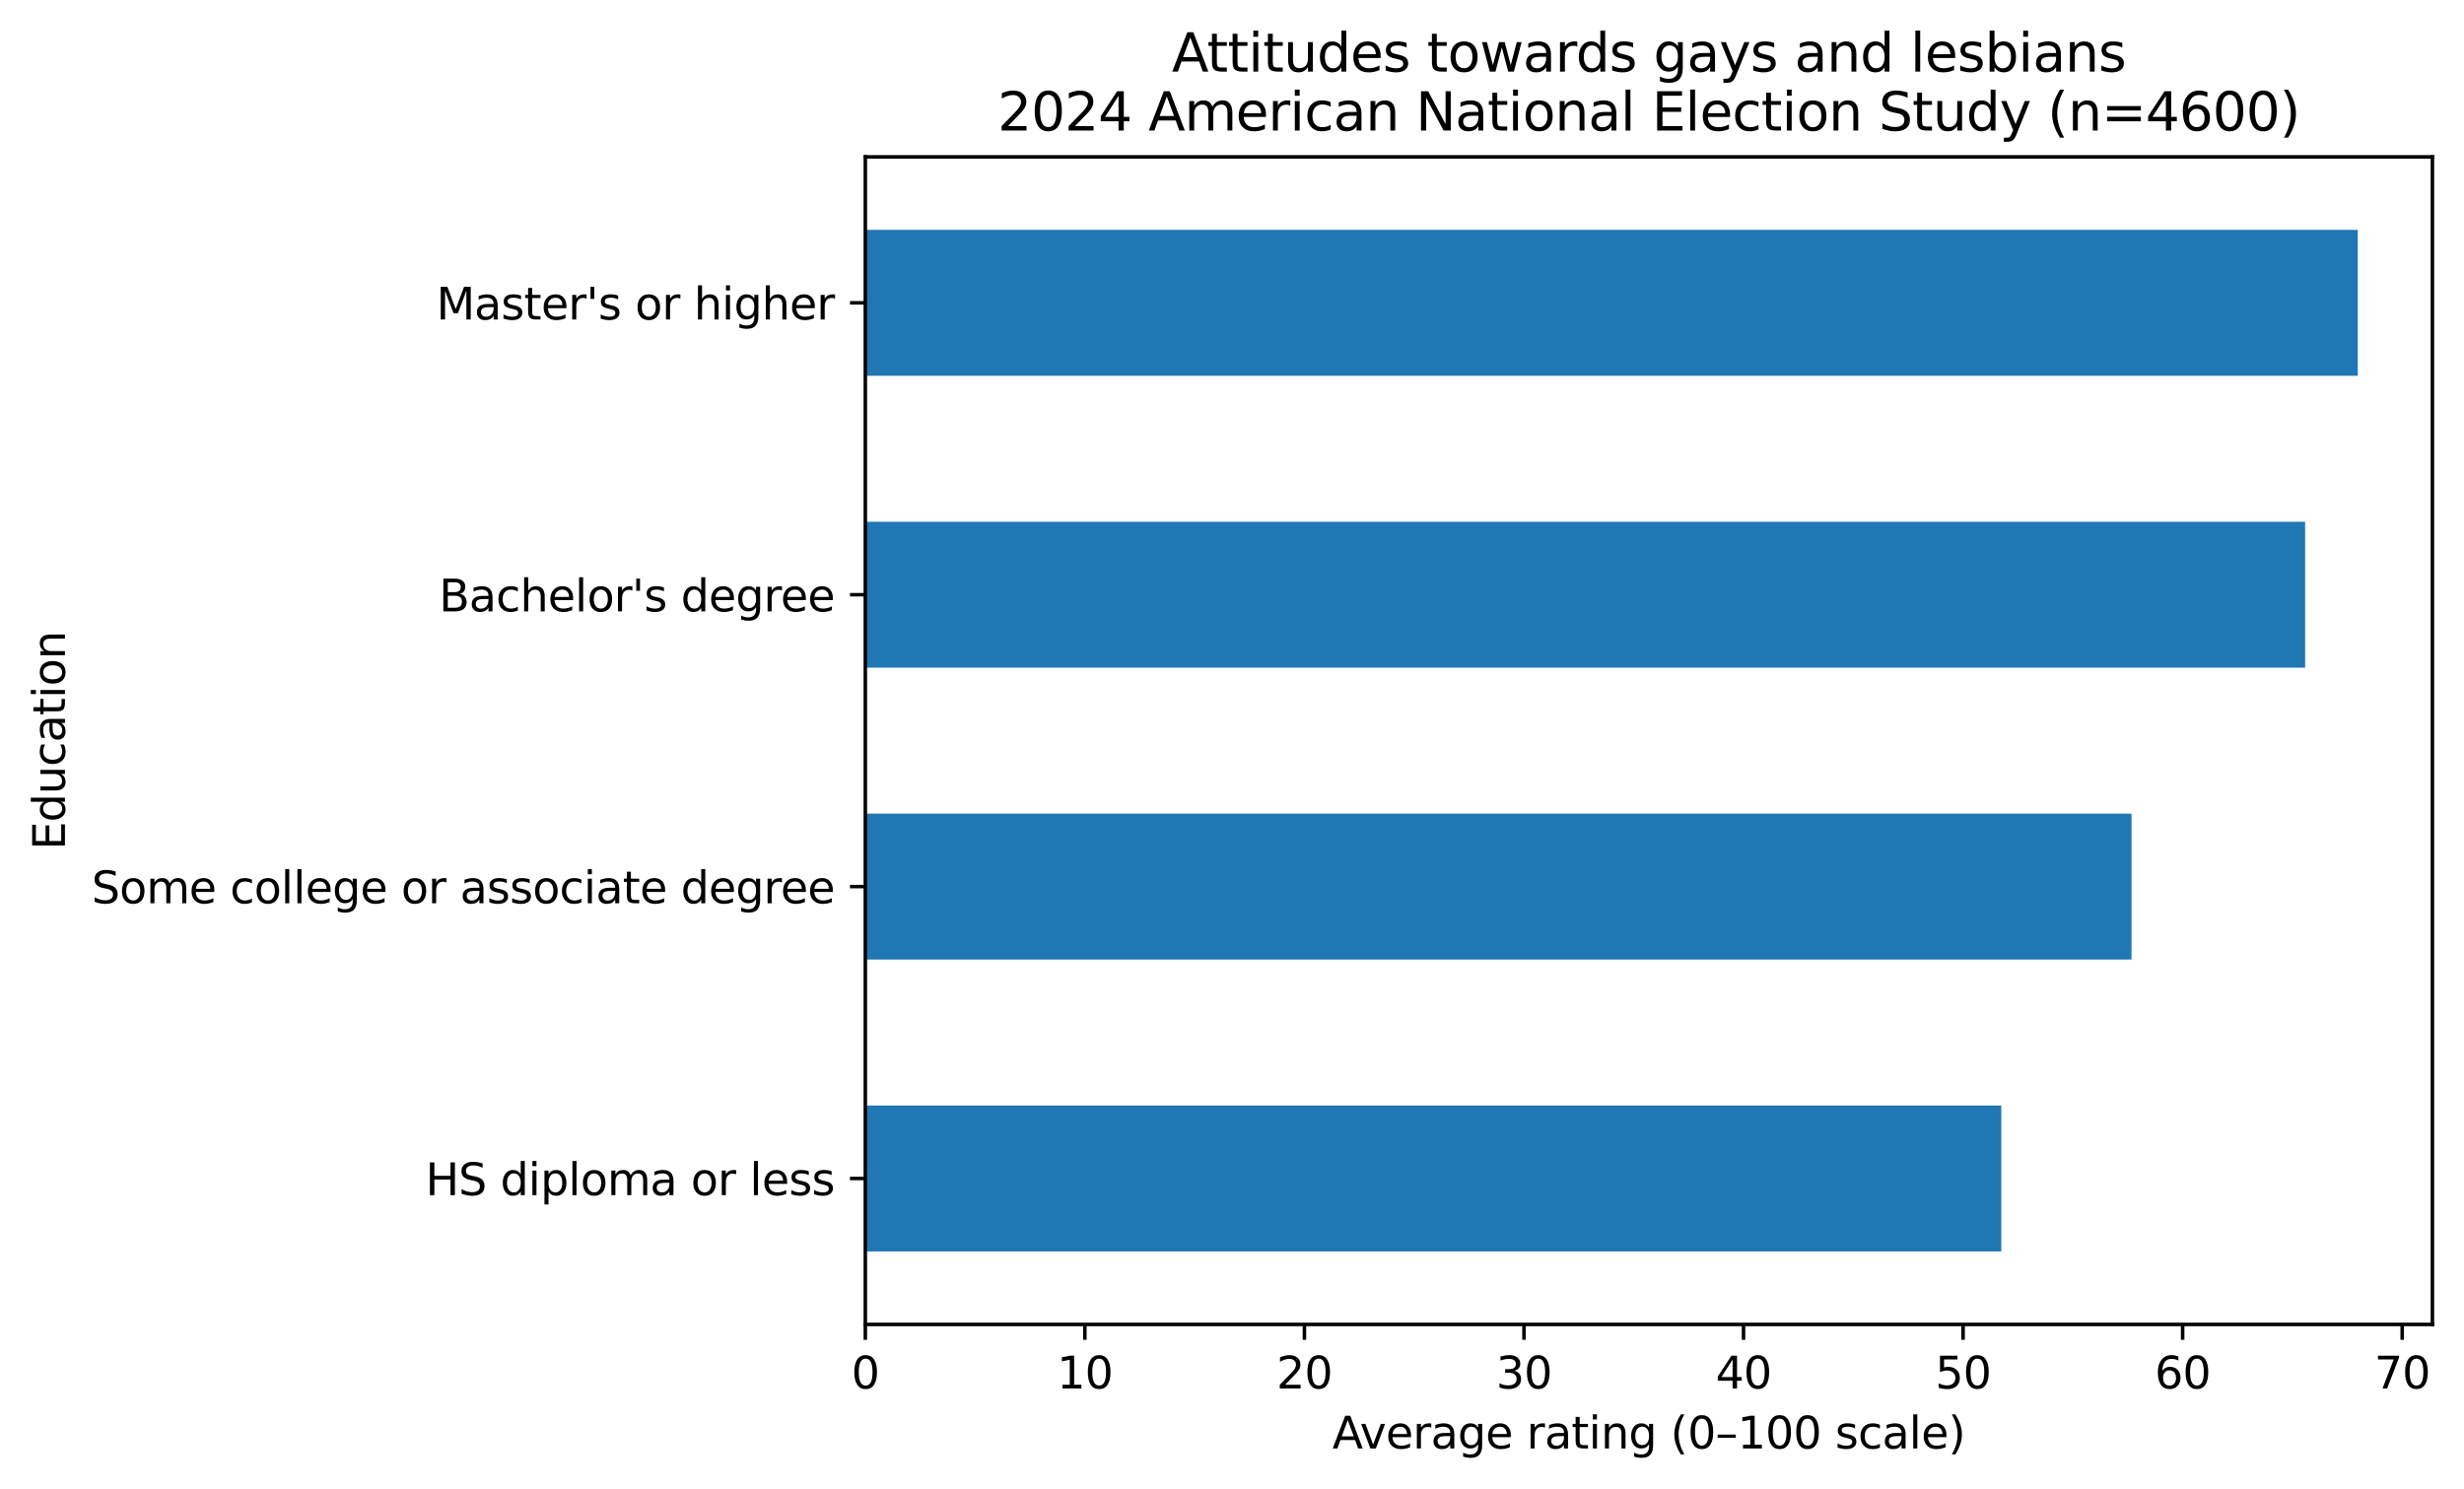 <?xml version="1.0" encoding="utf-8" standalone="no"?>
<!DOCTYPE svg PUBLIC "-//W3C//DTD SVG 1.1//EN"
  "http://www.w3.org/Graphics/SVG/1.1/DTD/svg11.dtd">
<svg xmlns:xlink="http://www.w3.org/1999/xlink" width="561.515pt" height="339.424pt" viewBox="0 0 561.515 339.424" xmlns="http://www.w3.org/2000/svg" version="1.1">
 <defs>
  <style type="text/css">*{stroke-linejoin: round; stroke-linecap: butt}</style>
 </defs>
 <g id="figure_1">
  <g id="patch_1">
   <path d="M 0 339.424 
L 561.515 339.424 
L 561.515 0 
L 0 0 
z
" style="fill: #ffffff"/>
  </g>
  <g id="axes_1">
   <g id="patch_2">
    <path d="M 197.195 301.868 
L 554.315 301.868 
L 554.315 35.755 
L 197.195 35.755 
z
" style="fill: #ffffff"/>
   </g>
   <g id="patch_3">
    <path d="M 197.195 285.236 
L 456.07 285.236 
L 456.07 251.971 
L 197.195 251.971 
z
" clip-path="url(#p3af9ae7db8)" style="fill: #1f77b4"/>
   </g>
   <g id="patch_4">
    <path d="M 197.195 218.708 
L 485.744 218.708 
L 485.744 185.444 
L 197.195 185.444 
z
" clip-path="url(#p3af9ae7db8)" style="fill: #1f77b4"/>
   </g>
   <g id="patch_5">
    <path d="M 197.195 152.179 
L 525.312 152.179 
L 525.312 118.915 
L 197.195 118.915 
z
" clip-path="url(#p3af9ae7db8)" style="fill: #1f77b4"/>
   </g>
   <g id="patch_6">
    <path d="M 197.195 85.651 
L 537.31 85.651 
L 537.31 52.388 
L 197.195 52.388 
z
" clip-path="url(#p3af9ae7db8)" style="fill: #1f77b4"/>
   </g>
   <g id="matplotlib.axis_1">
    <g id="xtick_1">
     <g id="line2d_1">
      <defs>
       <path id="m142212fe82" d="M 0 0 
L 0 3.5 
" style="stroke: #000000; stroke-width: 0.8"/>
      </defs>
      <g>
       <use xlink:href="#m142212fe82" x="197.195" y="301.868" style="stroke: #000000; stroke-width: 0.8"/>
      </g>
     </g>
     <g id="text_1">
      <!-- 0 -->
      <g transform="translate(194.014 316.466) scale(0.1 -0.1)">
       <defs>
        <path id="DejaVuSans-30" d="M 2034 4250 
Q 1547 4250 1301 3770 
Q 1056 3291 1056 2328 
Q 1056 1369 1301 889 
Q 1547 409 2034 409 
Q 2525 409 2770 889 
Q 3016 1369 3016 2328 
Q 3016 3291 2770 3770 
Q 2525 4250 2034 4250 
z
M 2034 4750 
Q 2819 4750 3233 4129 
Q 3647 3509 3647 2328 
Q 3647 1150 3233 529 
Q 2819 -91 2034 -91 
Q 1250 -91 836 529 
Q 422 1150 422 2328 
Q 422 3509 836 4129 
Q 1250 4750 2034 4750 
z
" transform="scale(0.016)"/>
       </defs>
       <use xlink:href="#DejaVuSans-30"/>
      </g>
     </g>
    </g>
    <g id="xtick_2">
     <g id="line2d_2">
      <g>
       <use xlink:href="#m142212fe82" x="247.229" y="301.868" style="stroke: #000000; stroke-width: 0.8"/>
      </g>
     </g>
     <g id="text_2">
      <!-- 10 -->
      <g transform="translate(240.866 316.466) scale(0.1 -0.1)">
       <defs>
        <path id="DejaVuSans-31" d="M 794 531 
L 1825 531 
L 1825 4091 
L 703 3866 
L 703 4441 
L 1819 4666 
L 2450 4666 
L 2450 531 
L 3481 531 
L 3481 0 
L 794 0 
L 794 531 
z
" transform="scale(0.016)"/>
       </defs>
       <use xlink:href="#DejaVuSans-31"/>
       <use xlink:href="#DejaVuSans-30" transform="translate(63.623 0)"/>
      </g>
     </g>
    </g>
    <g id="xtick_3">
     <g id="line2d_3">
      <g>
       <use xlink:href="#m142212fe82" x="297.262" y="301.868" style="stroke: #000000; stroke-width: 0.8"/>
      </g>
     </g>
     <g id="text_3">
      <!-- 20 -->
      <g transform="translate(290.9 316.466) scale(0.1 -0.1)">
       <defs>
        <path id="DejaVuSans-32" d="M 1228 531 
L 3431 531 
L 3431 0 
L 469 0 
L 469 531 
Q 828 903 1448 1529 
Q 2069 2156 2228 2338 
Q 2531 2678 2651 2914 
Q 2772 3150 2772 3378 
Q 2772 3750 2511 3984 
Q 2250 4219 1831 4219 
Q 1534 4219 1204 4116 
Q 875 4013 500 3803 
L 500 4441 
Q 881 4594 1212 4672 
Q 1544 4750 1819 4750 
Q 2544 4750 2975 4387 
Q 3406 4025 3406 3419 
Q 3406 3131 3298 2873 
Q 3191 2616 2906 2266 
Q 2828 2175 2409 1742 
Q 1991 1309 1228 531 
z
" transform="scale(0.016)"/>
       </defs>
       <use xlink:href="#DejaVuSans-32"/>
       <use xlink:href="#DejaVuSans-30" transform="translate(63.623 0)"/>
      </g>
     </g>
    </g>
    <g id="xtick_4">
     <g id="line2d_4">
      <g>
       <use xlink:href="#m142212fe82" x="347.296" y="301.868" style="stroke: #000000; stroke-width: 0.8"/>
      </g>
     </g>
     <g id="text_4">
      <!-- 30 -->
      <g transform="translate(340.934 316.466) scale(0.1 -0.1)">
       <defs>
        <path id="DejaVuSans-33" d="M 2597 2516 
Q 3050 2419 3304 2112 
Q 3559 1806 3559 1356 
Q 3559 666 3084 287 
Q 2609 -91 1734 -91 
Q 1441 -91 1130 -33 
Q 819 25 488 141 
L 488 750 
Q 750 597 1062 519 
Q 1375 441 1716 441 
Q 2309 441 2620 675 
Q 2931 909 2931 1356 
Q 2931 1769 2642 2001 
Q 2353 2234 1838 2234 
L 1294 2234 
L 1294 2753 
L 1863 2753 
Q 2328 2753 2575 2939 
Q 2822 3125 2822 3475 
Q 2822 3834 2567 4026 
Q 2313 4219 1838 4219 
Q 1578 4219 1281 4162 
Q 984 4106 628 3988 
L 628 4550 
Q 988 4650 1302 4700 
Q 1616 4750 1894 4750 
Q 2613 4750 3031 4423 
Q 3450 4097 3450 3541 
Q 3450 3153 3228 2886 
Q 3006 2619 2597 2516 
z
" transform="scale(0.016)"/>
       </defs>
       <use xlink:href="#DejaVuSans-33"/>
       <use xlink:href="#DejaVuSans-30" transform="translate(63.623 0)"/>
      </g>
     </g>
    </g>
    <g id="xtick_5">
     <g id="line2d_5">
      <g>
       <use xlink:href="#m142212fe82" x="397.33" y="301.868" style="stroke: #000000; stroke-width: 0.8"/>
      </g>
     </g>
     <g id="text_5">
      <!-- 40 -->
      <g transform="translate(390.967 316.466) scale(0.1 -0.1)">
       <defs>
        <path id="DejaVuSans-34" d="M 2419 4116 
L 825 1625 
L 2419 1625 
L 2419 4116 
z
M 2253 4666 
L 3047 4666 
L 3047 1625 
L 3713 1625 
L 3713 1100 
L 3047 1100 
L 3047 0 
L 2419 0 
L 2419 1100 
L 313 1100 
L 313 1709 
L 2253 4666 
z
" transform="scale(0.016)"/>
       </defs>
       <use xlink:href="#DejaVuSans-34"/>
       <use xlink:href="#DejaVuSans-30" transform="translate(63.623 0)"/>
      </g>
     </g>
    </g>
    <g id="xtick_6">
     <g id="line2d_6">
      <g>
       <use xlink:href="#m142212fe82" x="447.363" y="301.868" style="stroke: #000000; stroke-width: 0.8"/>
      </g>
     </g>
     <g id="text_6">
      <!-- 50 -->
      <g transform="translate(441.001 316.466) scale(0.1 -0.1)">
       <defs>
        <path id="DejaVuSans-35" d="M 691 4666 
L 3169 4666 
L 3169 4134 
L 1269 4134 
L 1269 2991 
Q 1406 3038 1543 3061 
Q 1681 3084 1819 3084 
Q 2600 3084 3056 2656 
Q 3513 2228 3513 1497 
Q 3513 744 3044 326 
Q 2575 -91 1722 -91 
Q 1428 -91 1123 -41 
Q 819 9 494 109 
L 494 744 
Q 775 591 1075 516 
Q 1375 441 1709 441 
Q 2250 441 2565 725 
Q 2881 1009 2881 1497 
Q 2881 1984 2565 2268 
Q 2250 2553 1709 2553 
Q 1456 2553 1204 2497 
Q 953 2441 691 2322 
L 691 4666 
z
" transform="scale(0.016)"/>
       </defs>
       <use xlink:href="#DejaVuSans-35"/>
       <use xlink:href="#DejaVuSans-30" transform="translate(63.623 0)"/>
      </g>
     </g>
    </g>
    <g id="xtick_7">
     <g id="line2d_7">
      <g>
       <use xlink:href="#m142212fe82" x="497.397" y="301.868" style="stroke: #000000; stroke-width: 0.8"/>
      </g>
     </g>
     <g id="text_7">
      <!-- 60 -->
      <g transform="translate(491.034 316.466) scale(0.1 -0.1)">
       <defs>
        <path id="DejaVuSans-36" d="M 2113 2584 
Q 1688 2584 1439 2293 
Q 1191 2003 1191 1497 
Q 1191 994 1439 701 
Q 1688 409 2113 409 
Q 2538 409 2786 701 
Q 3034 994 3034 1497 
Q 3034 2003 2786 2293 
Q 2538 2584 2113 2584 
z
M 3366 4563 
L 3366 3988 
Q 3128 4100 2886 4159 
Q 2644 4219 2406 4219 
Q 1781 4219 1451 3797 
Q 1122 3375 1075 2522 
Q 1259 2794 1537 2939 
Q 1816 3084 2150 3084 
Q 2853 3084 3261 2657 
Q 3669 2231 3669 1497 
Q 3669 778 3244 343 
Q 2819 -91 2113 -91 
Q 1303 -91 875 529 
Q 447 1150 447 2328 
Q 447 3434 972 4092 
Q 1497 4750 2381 4750 
Q 2619 4750 2861 4703 
Q 3103 4656 3366 4563 
z
" transform="scale(0.016)"/>
       </defs>
       <use xlink:href="#DejaVuSans-36"/>
       <use xlink:href="#DejaVuSans-30" transform="translate(63.623 0)"/>
      </g>
     </g>
    </g>
    <g id="xtick_8">
     <g id="line2d_8">
      <g>
       <use xlink:href="#m142212fe82" x="547.43" y="301.868" style="stroke: #000000; stroke-width: 0.8"/>
      </g>
     </g>
     <g id="text_8">
      <!-- 70 -->
      <g transform="translate(541.068 316.466) scale(0.1 -0.1)">
       <defs>
        <path id="DejaVuSans-37" d="M 525 4666 
L 3525 4666 
L 3525 4397 
L 1831 0 
L 1172 0 
L 2766 4134 
L 525 4134 
L 525 4666 
z
" transform="scale(0.016)"/>
       </defs>
       <use xlink:href="#DejaVuSans-37"/>
       <use xlink:href="#DejaVuSans-30" transform="translate(63.623 0)"/>
      </g>
     </g>
    </g>
    <g id="text_9">
     <!-- Average rating (0–100 scale) -->
     <g transform="translate(303.633 330.144) scale(0.1 -0.1)">
      <defs>
       <path id="DejaVuSans-41" d="M 2188 4044 
L 1331 1722 
L 3047 1722 
L 2188 4044 
z
M 1831 4666 
L 2547 4666 
L 4325 0 
L 3669 0 
L 3244 1197 
L 1141 1197 
L 716 0 
L 50 0 
L 1831 4666 
z
" transform="scale(0.016)"/>
       <path id="DejaVuSans-76" d="M 191 3500 
L 800 3500 
L 1894 563 
L 2988 3500 
L 3597 3500 
L 2284 0 
L 1503 0 
L 191 3500 
z
" transform="scale(0.016)"/>
       <path id="DejaVuSans-65" d="M 3597 1894 
L 3597 1613 
L 953 1613 
Q 991 1019 1311 708 
Q 1631 397 2203 397 
Q 2534 397 2845 478 
Q 3156 559 3463 722 
L 3463 178 
Q 3153 47 2828 -22 
Q 2503 -91 2169 -91 
Q 1331 -91 842 396 
Q 353 884 353 1716 
Q 353 2575 817 3079 
Q 1281 3584 2069 3584 
Q 2775 3584 3186 3129 
Q 3597 2675 3597 1894 
z
M 3022 2063 
Q 3016 2534 2758 2815 
Q 2500 3097 2075 3097 
Q 1594 3097 1305 2825 
Q 1016 2553 972 2059 
L 3022 2063 
z
" transform="scale(0.016)"/>
       <path id="DejaVuSans-72" d="M 2631 2963 
Q 2534 3019 2420 3045 
Q 2306 3072 2169 3072 
Q 1681 3072 1420 2755 
Q 1159 2438 1159 1844 
L 1159 0 
L 581 0 
L 581 3500 
L 1159 3500 
L 1159 2956 
Q 1341 3275 1631 3429 
Q 1922 3584 2338 3584 
Q 2397 3584 2469 3576 
Q 2541 3569 2628 3553 
L 2631 2963 
z
" transform="scale(0.016)"/>
       <path id="DejaVuSans-61" d="M 2194 1759 
Q 1497 1759 1228 1600 
Q 959 1441 959 1056 
Q 959 750 1161 570 
Q 1363 391 1709 391 
Q 2188 391 2477 730 
Q 2766 1069 2766 1631 
L 2766 1759 
L 2194 1759 
z
M 3341 1997 
L 3341 0 
L 2766 0 
L 2766 531 
Q 2569 213 2275 61 
Q 1981 -91 1556 -91 
Q 1019 -91 701 211 
Q 384 513 384 1019 
Q 384 1609 779 1909 
Q 1175 2209 1959 2209 
L 2766 2209 
L 2766 2266 
Q 2766 2663 2505 2880 
Q 2244 3097 1772 3097 
Q 1472 3097 1187 3025 
Q 903 2953 641 2809 
L 641 3341 
Q 956 3463 1253 3523 
Q 1550 3584 1831 3584 
Q 2591 3584 2966 3190 
Q 3341 2797 3341 1997 
z
" transform="scale(0.016)"/>
       <path id="DejaVuSans-67" d="M 2906 1791 
Q 2906 2416 2648 2759 
Q 2391 3103 1925 3103 
Q 1463 3103 1205 2759 
Q 947 2416 947 1791 
Q 947 1169 1205 825 
Q 1463 481 1925 481 
Q 2391 481 2648 825 
Q 2906 1169 2906 1791 
z
M 3481 434 
Q 3481 -459 3084 -895 
Q 2688 -1331 1869 -1331 
Q 1566 -1331 1297 -1286 
Q 1028 -1241 775 -1147 
L 775 -588 
Q 1028 -725 1275 -790 
Q 1522 -856 1778 -856 
Q 2344 -856 2625 -561 
Q 2906 -266 2906 331 
L 2906 616 
Q 2728 306 2450 153 
Q 2172 0 1784 0 
Q 1141 0 747 490 
Q 353 981 353 1791 
Q 353 2603 747 3093 
Q 1141 3584 1784 3584 
Q 2172 3584 2450 3431 
Q 2728 3278 2906 2969 
L 2906 3500 
L 3481 3500 
L 3481 434 
z
" transform="scale(0.016)"/>
       <path id="DejaVuSans-20" transform="scale(0.016)"/>
       <path id="DejaVuSans-74" d="M 1172 4494 
L 1172 3500 
L 2356 3500 
L 2356 3053 
L 1172 3053 
L 1172 1153 
Q 1172 725 1289 603 
Q 1406 481 1766 481 
L 2356 481 
L 2356 0 
L 1766 0 
Q 1100 0 847 248 
Q 594 497 594 1153 
L 594 3053 
L 172 3053 
L 172 3500 
L 594 3500 
L 594 4494 
L 1172 4494 
z
" transform="scale(0.016)"/>
       <path id="DejaVuSans-69" d="M 603 3500 
L 1178 3500 
L 1178 0 
L 603 0 
L 603 3500 
z
M 603 4863 
L 1178 4863 
L 1178 4134 
L 603 4134 
L 603 4863 
z
" transform="scale(0.016)"/>
       <path id="DejaVuSans-6e" d="M 3513 2113 
L 3513 0 
L 2938 0 
L 2938 2094 
Q 2938 2591 2744 2837 
Q 2550 3084 2163 3084 
Q 1697 3084 1428 2787 
Q 1159 2491 1159 1978 
L 1159 0 
L 581 0 
L 581 3500 
L 1159 3500 
L 1159 2956 
Q 1366 3272 1645 3428 
Q 1925 3584 2291 3584 
Q 2894 3584 3203 3211 
Q 3513 2838 3513 2113 
z
" transform="scale(0.016)"/>
       <path id="DejaVuSans-28" d="M 1984 4856 
Q 1566 4138 1362 3434 
Q 1159 2731 1159 2009 
Q 1159 1288 1364 580 
Q 1569 -128 1984 -844 
L 1484 -844 
Q 1016 -109 783 600 
Q 550 1309 550 2009 
Q 550 2706 781 3412 
Q 1013 4119 1484 4856 
L 1984 4856 
z
" transform="scale(0.016)"/>
       <path id="DejaVuSans-2013" d="M 313 1978 
L 2888 1978 
L 2888 1528 
L 313 1528 
L 313 1978 
z
" transform="scale(0.016)"/>
       <path id="DejaVuSans-73" d="M 2834 3397 
L 2834 2853 
Q 2591 2978 2328 3040 
Q 2066 3103 1784 3103 
Q 1356 3103 1142 2972 
Q 928 2841 928 2578 
Q 928 2378 1081 2264 
Q 1234 2150 1697 2047 
L 1894 2003 
Q 2506 1872 2764 1633 
Q 3022 1394 3022 966 
Q 3022 478 2636 193 
Q 2250 -91 1575 -91 
Q 1294 -91 989 -36 
Q 684 19 347 128 
L 347 722 
Q 666 556 975 473 
Q 1284 391 1588 391 
Q 1994 391 2212 530 
Q 2431 669 2431 922 
Q 2431 1156 2273 1281 
Q 2116 1406 1581 1522 
L 1381 1569 
Q 847 1681 609 1914 
Q 372 2147 372 2553 
Q 372 3047 722 3315 
Q 1072 3584 1716 3584 
Q 2034 3584 2315 3537 
Q 2597 3491 2834 3397 
z
" transform="scale(0.016)"/>
       <path id="DejaVuSans-63" d="M 3122 3366 
L 3122 2828 
Q 2878 2963 2633 3030 
Q 2388 3097 2138 3097 
Q 1578 3097 1268 2742 
Q 959 2388 959 1747 
Q 959 1106 1268 751 
Q 1578 397 2138 397 
Q 2388 397 2633 464 
Q 2878 531 3122 666 
L 3122 134 
Q 2881 22 2623 -34 
Q 2366 -91 2075 -91 
Q 1284 -91 818 406 
Q 353 903 353 1747 
Q 353 2603 823 3093 
Q 1294 3584 2113 3584 
Q 2378 3584 2631 3529 
Q 2884 3475 3122 3366 
z
" transform="scale(0.016)"/>
       <path id="DejaVuSans-6c" d="M 603 4863 
L 1178 4863 
L 1178 0 
L 603 0 
L 603 4863 
z
" transform="scale(0.016)"/>
       <path id="DejaVuSans-29" d="M 513 4856 
L 1013 4856 
Q 1481 4119 1714 3412 
Q 1947 2706 1947 2009 
Q 1947 1309 1714 600 
Q 1481 -109 1013 -844 
L 513 -844 
Q 928 -128 1133 580 
Q 1338 1288 1338 2009 
Q 1338 2731 1133 3434 
Q 928 4138 513 4856 
z
" transform="scale(0.016)"/>
      </defs>
      <use xlink:href="#DejaVuSans-41"/>
      <use xlink:href="#DejaVuSans-76" transform="translate(62.533 0)"/>
      <use xlink:href="#DejaVuSans-65" transform="translate(121.713 0)"/>
      <use xlink:href="#DejaVuSans-72" transform="translate(183.236 0)"/>
      <use xlink:href="#DejaVuSans-61" transform="translate(224.35 0)"/>
      <use xlink:href="#DejaVuSans-67" transform="translate(285.629 0)"/>
      <use xlink:href="#DejaVuSans-65" transform="translate(349.105 0)"/>
      <use xlink:href="#DejaVuSans-20" transform="translate(410.629 0)"/>
      <use xlink:href="#DejaVuSans-72" transform="translate(442.416 0)"/>
      <use xlink:href="#DejaVuSans-61" transform="translate(483.529 0)"/>
      <use xlink:href="#DejaVuSans-74" transform="translate(544.809 0)"/>
      <use xlink:href="#DejaVuSans-69" transform="translate(584.018 0)"/>
      <use xlink:href="#DejaVuSans-6e" transform="translate(611.801 0)"/>
      <use xlink:href="#DejaVuSans-67" transform="translate(675.18 0)"/>
      <use xlink:href="#DejaVuSans-20" transform="translate(738.656 0)"/>
      <use xlink:href="#DejaVuSans-28" transform="translate(770.443 0)"/>
      <use xlink:href="#DejaVuSans-30" transform="translate(809.457 0)"/>
      <use xlink:href="#DejaVuSans-2013" transform="translate(873.08 0)"/>
      <use xlink:href="#DejaVuSans-31" transform="translate(923.08 0)"/>
      <use xlink:href="#DejaVuSans-30" transform="translate(986.703 0)"/>
      <use xlink:href="#DejaVuSans-30" transform="translate(1050.326 0)"/>
      <use xlink:href="#DejaVuSans-20" transform="translate(1113.949 0)"/>
      <use xlink:href="#DejaVuSans-73" transform="translate(1145.736 0)"/>
      <use xlink:href="#DejaVuSans-63" transform="translate(1197.836 0)"/>
      <use xlink:href="#DejaVuSans-61" transform="translate(1252.816 0)"/>
      <use xlink:href="#DejaVuSans-6c" transform="translate(1314.096 0)"/>
      <use xlink:href="#DejaVuSans-65" transform="translate(1341.879 0)"/>
      <use xlink:href="#DejaVuSans-29" transform="translate(1403.402 0)"/>
     </g>
    </g>
   </g>
   <g id="matplotlib.axis_2">
    <g id="ytick_1">
     <g id="line2d_9">
      <defs>
       <path id="md0e3b2bf54" d="M 0 0 
L -3.5 0 
" style="stroke: #000000; stroke-width: 0.8"/>
      </defs>
      <g>
       <use xlink:href="#md0e3b2bf54" x="197.195" y="268.603" style="stroke: #000000; stroke-width: 0.8"/>
      </g>
     </g>
     <g id="text_10">
      <!-- HS diploma or less -->
      <g transform="translate(96.972 272.403) scale(0.1 -0.1)">
       <defs>
        <path id="DejaVuSans-48" d="M 628 4666 
L 1259 4666 
L 1259 2753 
L 3553 2753 
L 3553 4666 
L 4184 4666 
L 4184 0 
L 3553 0 
L 3553 2222 
L 1259 2222 
L 1259 0 
L 628 0 
L 628 4666 
z
" transform="scale(0.016)"/>
        <path id="DejaVuSans-53" d="M 3425 4513 
L 3425 3897 
Q 3066 4069 2747 4153 
Q 2428 4238 2131 4238 
Q 1616 4238 1336 4038 
Q 1056 3838 1056 3469 
Q 1056 3159 1242 3001 
Q 1428 2844 1947 2747 
L 2328 2669 
Q 3034 2534 3370 2195 
Q 3706 1856 3706 1288 
Q 3706 609 3251 259 
Q 2797 -91 1919 -91 
Q 1588 -91 1214 -16 
Q 841 59 441 206 
L 441 856 
Q 825 641 1194 531 
Q 1563 422 1919 422 
Q 2459 422 2753 634 
Q 3047 847 3047 1241 
Q 3047 1584 2836 1778 
Q 2625 1972 2144 2069 
L 1759 2144 
Q 1053 2284 737 2584 
Q 422 2884 422 3419 
Q 422 4038 858 4394 
Q 1294 4750 2059 4750 
Q 2388 4750 2728 4690 
Q 3069 4631 3425 4513 
z
" transform="scale(0.016)"/>
        <path id="DejaVuSans-64" d="M 2906 2969 
L 2906 4863 
L 3481 4863 
L 3481 0 
L 2906 0 
L 2906 525 
Q 2725 213 2448 61 
Q 2172 -91 1784 -91 
Q 1150 -91 751 415 
Q 353 922 353 1747 
Q 353 2572 751 3078 
Q 1150 3584 1784 3584 
Q 2172 3584 2448 3432 
Q 2725 3281 2906 2969 
z
M 947 1747 
Q 947 1113 1208 752 
Q 1469 391 1925 391 
Q 2381 391 2643 752 
Q 2906 1113 2906 1747 
Q 2906 2381 2643 2742 
Q 2381 3103 1925 3103 
Q 1469 3103 1208 2742 
Q 947 2381 947 1747 
z
" transform="scale(0.016)"/>
        <path id="DejaVuSans-70" d="M 1159 525 
L 1159 -1331 
L 581 -1331 
L 581 3500 
L 1159 3500 
L 1159 2969 
Q 1341 3281 1617 3432 
Q 1894 3584 2278 3584 
Q 2916 3584 3314 3078 
Q 3713 2572 3713 1747 
Q 3713 922 3314 415 
Q 2916 -91 2278 -91 
Q 1894 -91 1617 61 
Q 1341 213 1159 525 
z
M 3116 1747 
Q 3116 2381 2855 2742 
Q 2594 3103 2138 3103 
Q 1681 3103 1420 2742 
Q 1159 2381 1159 1747 
Q 1159 1113 1420 752 
Q 1681 391 2138 391 
Q 2594 391 2855 752 
Q 3116 1113 3116 1747 
z
" transform="scale(0.016)"/>
        <path id="DejaVuSans-6f" d="M 1959 3097 
Q 1497 3097 1228 2736 
Q 959 2375 959 1747 
Q 959 1119 1226 758 
Q 1494 397 1959 397 
Q 2419 397 2687 759 
Q 2956 1122 2956 1747 
Q 2956 2369 2687 2733 
Q 2419 3097 1959 3097 
z
M 1959 3584 
Q 2709 3584 3137 3096 
Q 3566 2609 3566 1747 
Q 3566 888 3137 398 
Q 2709 -91 1959 -91 
Q 1206 -91 779 398 
Q 353 888 353 1747 
Q 353 2609 779 3096 
Q 1206 3584 1959 3584 
z
" transform="scale(0.016)"/>
        <path id="DejaVuSans-6d" d="M 3328 2828 
Q 3544 3216 3844 3400 
Q 4144 3584 4550 3584 
Q 5097 3584 5394 3201 
Q 5691 2819 5691 2113 
L 5691 0 
L 5113 0 
L 5113 2094 
Q 5113 2597 4934 2840 
Q 4756 3084 4391 3084 
Q 3944 3084 3684 2787 
Q 3425 2491 3425 1978 
L 3425 0 
L 2847 0 
L 2847 2094 
Q 2847 2600 2669 2842 
Q 2491 3084 2119 3084 
Q 1678 3084 1418 2786 
Q 1159 2488 1159 1978 
L 1159 0 
L 581 0 
L 581 3500 
L 1159 3500 
L 1159 2956 
Q 1356 3278 1631 3431 
Q 1906 3584 2284 3584 
Q 2666 3584 2933 3390 
Q 3200 3197 3328 2828 
z
" transform="scale(0.016)"/>
       </defs>
       <use xlink:href="#DejaVuSans-48"/>
       <use xlink:href="#DejaVuSans-53" transform="translate(75.195 0)"/>
       <use xlink:href="#DejaVuSans-20" transform="translate(138.672 0)"/>
       <use xlink:href="#DejaVuSans-64" transform="translate(170.459 0)"/>
       <use xlink:href="#DejaVuSans-69" transform="translate(233.936 0)"/>
       <use xlink:href="#DejaVuSans-70" transform="translate(261.719 0)"/>
       <use xlink:href="#DejaVuSans-6c" transform="translate(325.195 0)"/>
       <use xlink:href="#DejaVuSans-6f" transform="translate(352.979 0)"/>
       <use xlink:href="#DejaVuSans-6d" transform="translate(414.16 0)"/>
       <use xlink:href="#DejaVuSans-61" transform="translate(511.572 0)"/>
       <use xlink:href="#DejaVuSans-20" transform="translate(572.852 0)"/>
       <use xlink:href="#DejaVuSans-6f" transform="translate(604.639 0)"/>
       <use xlink:href="#DejaVuSans-72" transform="translate(665.82 0)"/>
       <use xlink:href="#DejaVuSans-20" transform="translate(706.934 0)"/>
       <use xlink:href="#DejaVuSans-6c" transform="translate(738.721 0)"/>
       <use xlink:href="#DejaVuSans-65" transform="translate(766.504 0)"/>
       <use xlink:href="#DejaVuSans-73" transform="translate(828.027 0)"/>
       <use xlink:href="#DejaVuSans-73" transform="translate(880.127 0)"/>
      </g>
     </g>
    </g>
    <g id="ytick_2">
     <g id="line2d_10">
      <g>
       <use xlink:href="#md0e3b2bf54" x="197.195" y="202.076" style="stroke: #000000; stroke-width: 0.8"/>
      </g>
     </g>
     <g id="text_11">
      <!-- Some college or associate degree -->
      <g transform="translate(20.878 205.875) scale(0.1 -0.1)">
       <use xlink:href="#DejaVuSans-53"/>
       <use xlink:href="#DejaVuSans-6f" transform="translate(63.477 0)"/>
       <use xlink:href="#DejaVuSans-6d" transform="translate(124.658 0)"/>
       <use xlink:href="#DejaVuSans-65" transform="translate(222.07 0)"/>
       <use xlink:href="#DejaVuSans-20" transform="translate(283.594 0)"/>
       <use xlink:href="#DejaVuSans-63" transform="translate(315.381 0)"/>
       <use xlink:href="#DejaVuSans-6f" transform="translate(370.361 0)"/>
       <use xlink:href="#DejaVuSans-6c" transform="translate(431.543 0)"/>
       <use xlink:href="#DejaVuSans-6c" transform="translate(459.326 0)"/>
       <use xlink:href="#DejaVuSans-65" transform="translate(487.109 0)"/>
       <use xlink:href="#DejaVuSans-67" transform="translate(548.633 0)"/>
       <use xlink:href="#DejaVuSans-65" transform="translate(612.109 0)"/>
       <use xlink:href="#DejaVuSans-20" transform="translate(673.633 0)"/>
       <use xlink:href="#DejaVuSans-6f" transform="translate(705.42 0)"/>
       <use xlink:href="#DejaVuSans-72" transform="translate(766.602 0)"/>
       <use xlink:href="#DejaVuSans-20" transform="translate(807.715 0)"/>
       <use xlink:href="#DejaVuSans-61" transform="translate(839.502 0)"/>
       <use xlink:href="#DejaVuSans-73" transform="translate(900.781 0)"/>
       <use xlink:href="#DejaVuSans-73" transform="translate(952.881 0)"/>
       <use xlink:href="#DejaVuSans-6f" transform="translate(1004.98 0)"/>
       <use xlink:href="#DejaVuSans-63" transform="translate(1066.162 0)"/>
       <use xlink:href="#DejaVuSans-69" transform="translate(1121.143 0)"/>
       <use xlink:href="#DejaVuSans-61" transform="translate(1148.926 0)"/>
       <use xlink:href="#DejaVuSans-74" transform="translate(1210.205 0)"/>
       <use xlink:href="#DejaVuSans-65" transform="translate(1249.414 0)"/>
       <use xlink:href="#DejaVuSans-20" transform="translate(1310.938 0)"/>
       <use xlink:href="#DejaVuSans-64" transform="translate(1342.725 0)"/>
       <use xlink:href="#DejaVuSans-65" transform="translate(1406.201 0)"/>
       <use xlink:href="#DejaVuSans-67" transform="translate(1467.725 0)"/>
       <use xlink:href="#DejaVuSans-72" transform="translate(1531.201 0)"/>
       <use xlink:href="#DejaVuSans-65" transform="translate(1570.064 0)"/>
       <use xlink:href="#DejaVuSans-65" transform="translate(1631.588 0)"/>
      </g>
     </g>
    </g>
    <g id="ytick_3">
     <g id="line2d_11">
      <g>
       <use xlink:href="#md0e3b2bf54" x="197.195" y="135.548" style="stroke: #000000; stroke-width: 0.8"/>
      </g>
     </g>
     <g id="text_12">
      <!-- Bachelor's degree -->
      <g transform="translate(100.031 139.347) scale(0.1 -0.1)">
       <defs>
        <path id="DejaVuSans-42" d="M 1259 2228 
L 1259 519 
L 2272 519 
Q 2781 519 3026 730 
Q 3272 941 3272 1375 
Q 3272 1813 3026 2020 
Q 2781 2228 2272 2228 
L 1259 2228 
z
M 1259 4147 
L 1259 2741 
L 2194 2741 
Q 2656 2741 2882 2914 
Q 3109 3088 3109 3444 
Q 3109 3797 2882 3972 
Q 2656 4147 2194 4147 
L 1259 4147 
z
M 628 4666 
L 2241 4666 
Q 2963 4666 3353 4366 
Q 3744 4066 3744 3513 
Q 3744 3084 3544 2831 
Q 3344 2578 2956 2516 
Q 3422 2416 3680 2098 
Q 3938 1781 3938 1306 
Q 3938 681 3513 340 
Q 3088 0 2303 0 
L 628 0 
L 628 4666 
z
" transform="scale(0.016)"/>
        <path id="DejaVuSans-68" d="M 3513 2113 
L 3513 0 
L 2938 0 
L 2938 2094 
Q 2938 2591 2744 2837 
Q 2550 3084 2163 3084 
Q 1697 3084 1428 2787 
Q 1159 2491 1159 1978 
L 1159 0 
L 581 0 
L 581 4863 
L 1159 4863 
L 1159 2956 
Q 1366 3272 1645 3428 
Q 1925 3584 2291 3584 
Q 2894 3584 3203 3211 
Q 3513 2838 3513 2113 
z
" transform="scale(0.016)"/>
        <path id="DejaVuSans-27" d="M 1147 4666 
L 1147 2931 
L 616 2931 
L 616 4666 
L 1147 4666 
z
" transform="scale(0.016)"/>
       </defs>
       <use xlink:href="#DejaVuSans-42"/>
       <use xlink:href="#DejaVuSans-61" transform="translate(68.604 0)"/>
       <use xlink:href="#DejaVuSans-63" transform="translate(129.883 0)"/>
       <use xlink:href="#DejaVuSans-68" transform="translate(184.863 0)"/>
       <use xlink:href="#DejaVuSans-65" transform="translate(248.242 0)"/>
       <use xlink:href="#DejaVuSans-6c" transform="translate(309.766 0)"/>
       <use xlink:href="#DejaVuSans-6f" transform="translate(337.549 0)"/>
       <use xlink:href="#DejaVuSans-72" transform="translate(398.73 0)"/>
       <use xlink:href="#DejaVuSans-27" transform="translate(439.844 0)"/>
       <use xlink:href="#DejaVuSans-73" transform="translate(467.334 0)"/>
       <use xlink:href="#DejaVuSans-20" transform="translate(519.434 0)"/>
       <use xlink:href="#DejaVuSans-64" transform="translate(551.221 0)"/>
       <use xlink:href="#DejaVuSans-65" transform="translate(614.697 0)"/>
       <use xlink:href="#DejaVuSans-67" transform="translate(676.221 0)"/>
       <use xlink:href="#DejaVuSans-72" transform="translate(739.697 0)"/>
       <use xlink:href="#DejaVuSans-65" transform="translate(778.561 0)"/>
       <use xlink:href="#DejaVuSans-65" transform="translate(840.084 0)"/>
      </g>
     </g>
    </g>
    <g id="ytick_4">
     <g id="line2d_12">
      <g>
       <use xlink:href="#md0e3b2bf54" x="197.195" y="69.019" style="stroke: #000000; stroke-width: 0.8"/>
      </g>
     </g>
     <g id="text_13">
      <!-- Master's or higher -->
      <g transform="translate(99.436 72.819) scale(0.1 -0.1)">
       <defs>
        <path id="DejaVuSans-4d" d="M 628 4666 
L 1569 4666 
L 2759 1491 
L 3956 4666 
L 4897 4666 
L 4897 0 
L 4281 0 
L 4281 4097 
L 3078 897 
L 2444 897 
L 1241 4097 
L 1241 0 
L 628 0 
L 628 4666 
z
" transform="scale(0.016)"/>
       </defs>
       <use xlink:href="#DejaVuSans-4d"/>
       <use xlink:href="#DejaVuSans-61" transform="translate(86.279 0)"/>
       <use xlink:href="#DejaVuSans-73" transform="translate(147.559 0)"/>
       <use xlink:href="#DejaVuSans-74" transform="translate(199.658 0)"/>
       <use xlink:href="#DejaVuSans-65" transform="translate(238.867 0)"/>
       <use xlink:href="#DejaVuSans-72" transform="translate(300.391 0)"/>
       <use xlink:href="#DejaVuSans-27" transform="translate(341.504 0)"/>
       <use xlink:href="#DejaVuSans-73" transform="translate(368.994 0)"/>
       <use xlink:href="#DejaVuSans-20" transform="translate(421.094 0)"/>
       <use xlink:href="#DejaVuSans-6f" transform="translate(452.881 0)"/>
       <use xlink:href="#DejaVuSans-72" transform="translate(514.062 0)"/>
       <use xlink:href="#DejaVuSans-20" transform="translate(555.176 0)"/>
       <use xlink:href="#DejaVuSans-68" transform="translate(586.963 0)"/>
       <use xlink:href="#DejaVuSans-69" transform="translate(650.342 0)"/>
       <use xlink:href="#DejaVuSans-67" transform="translate(678.125 0)"/>
       <use xlink:href="#DejaVuSans-68" transform="translate(741.602 0)"/>
       <use xlink:href="#DejaVuSans-65" transform="translate(804.98 0)"/>
       <use xlink:href="#DejaVuSans-72" transform="translate(866.504 0)"/>
      </g>
     </g>
    </g>
    <g id="text_14">
     <!-- Education -->
     <g transform="translate(14.798 193.704) rotate(-90) scale(0.1 -0.1)">
      <defs>
       <path id="DejaVuSans-45" d="M 628 4666 
L 3578 4666 
L 3578 4134 
L 1259 4134 
L 1259 2753 
L 3481 2753 
L 3481 2222 
L 1259 2222 
L 1259 531 
L 3634 531 
L 3634 0 
L 628 0 
L 628 4666 
z
" transform="scale(0.016)"/>
       <path id="DejaVuSans-75" d="M 544 1381 
L 544 3500 
L 1119 3500 
L 1119 1403 
Q 1119 906 1312 657 
Q 1506 409 1894 409 
Q 2359 409 2629 706 
Q 2900 1003 2900 1516 
L 2900 3500 
L 3475 3500 
L 3475 0 
L 2900 0 
L 2900 538 
Q 2691 219 2414 64 
Q 2138 -91 1772 -91 
Q 1169 -91 856 284 
Q 544 659 544 1381 
z
M 1991 3584 
L 1991 3584 
z
" transform="scale(0.016)"/>
      </defs>
      <use xlink:href="#DejaVuSans-45"/>
      <use xlink:href="#DejaVuSans-64" transform="translate(63.184 0)"/>
      <use xlink:href="#DejaVuSans-75" transform="translate(126.66 0)"/>
      <use xlink:href="#DejaVuSans-63" transform="translate(190.039 0)"/>
      <use xlink:href="#DejaVuSans-61" transform="translate(245.02 0)"/>
      <use xlink:href="#DejaVuSans-74" transform="translate(306.299 0)"/>
      <use xlink:href="#DejaVuSans-69" transform="translate(345.508 0)"/>
      <use xlink:href="#DejaVuSans-6f" transform="translate(373.291 0)"/>
      <use xlink:href="#DejaVuSans-6e" transform="translate(434.473 0)"/>
     </g>
    </g>
   </g>
   <g id="patch_7">
    <path d="M 197.195 301.868 
L 197.195 35.755 
" style="fill: none; stroke: #000000; stroke-width: 0.8; stroke-linejoin: miter; stroke-linecap: square"/>
   </g>
   <g id="patch_8">
    <path d="M 554.315 301.868 
L 554.315 35.755 
" style="fill: none; stroke: #000000; stroke-width: 0.8; stroke-linejoin: miter; stroke-linecap: square"/>
   </g>
   <g id="patch_9">
    <path d="M 197.195 301.868 
L 554.315 301.868 
" style="fill: none; stroke: #000000; stroke-width: 0.8; stroke-linejoin: miter; stroke-linecap: square"/>
   </g>
   <g id="patch_10">
    <path d="M 197.195 35.755 
L 554.315 35.755 
" style="fill: none; stroke: #000000; stroke-width: 0.8; stroke-linejoin: miter; stroke-linecap: square"/>
   </g>
   <g id="text_15">
    <!-- Attitudes towards gays and lesbians -->
    <g transform="translate(267.056 16.318) scale(0.12 -0.12)">
     <defs>
      <path id="DejaVuSans-77" d="M 269 3500 
L 844 3500 
L 1563 769 
L 2278 3500 
L 2956 3500 
L 3675 769 
L 4391 3500 
L 4966 3500 
L 4050 0 
L 3372 0 
L 2619 2869 
L 1863 0 
L 1184 0 
L 269 3500 
z
" transform="scale(0.016)"/>
      <path id="DejaVuSans-79" d="M 2059 -325 
Q 1816 -950 1584 -1140 
Q 1353 -1331 966 -1331 
L 506 -1331 
L 506 -850 
L 844 -850 
Q 1081 -850 1212 -737 
Q 1344 -625 1503 -206 
L 1606 56 
L 191 3500 
L 800 3500 
L 1894 763 
L 2988 3500 
L 3597 3500 
L 2059 -325 
z
" transform="scale(0.016)"/>
      <path id="DejaVuSans-62" d="M 3116 1747 
Q 3116 2381 2855 2742 
Q 2594 3103 2138 3103 
Q 1681 3103 1420 2742 
Q 1159 2381 1159 1747 
Q 1159 1113 1420 752 
Q 1681 391 2138 391 
Q 2594 391 2855 752 
Q 3116 1113 3116 1747 
z
M 1159 2969 
Q 1341 3281 1617 3432 
Q 1894 3584 2278 3584 
Q 2916 3584 3314 3078 
Q 3713 2572 3713 1747 
Q 3713 922 3314 415 
Q 2916 -91 2278 -91 
Q 1894 -91 1617 61 
Q 1341 213 1159 525 
L 1159 0 
L 581 0 
L 581 4863 
L 1159 4863 
L 1159 2969 
z
" transform="scale(0.016)"/>
     </defs>
     <use xlink:href="#DejaVuSans-41"/>
     <use xlink:href="#DejaVuSans-74" transform="translate(66.658 0)"/>
     <use xlink:href="#DejaVuSans-74" transform="translate(105.867 0)"/>
     <use xlink:href="#DejaVuSans-69" transform="translate(145.076 0)"/>
     <use xlink:href="#DejaVuSans-74" transform="translate(172.859 0)"/>
     <use xlink:href="#DejaVuSans-75" transform="translate(212.068 0)"/>
     <use xlink:href="#DejaVuSans-64" transform="translate(275.447 0)"/>
     <use xlink:href="#DejaVuSans-65" transform="translate(338.924 0)"/>
     <use xlink:href="#DejaVuSans-73" transform="translate(400.447 0)"/>
     <use xlink:href="#DejaVuSans-20" transform="translate(452.547 0)"/>
     <use xlink:href="#DejaVuSans-74" transform="translate(484.334 0)"/>
     <use xlink:href="#DejaVuSans-6f" transform="translate(523.543 0)"/>
     <use xlink:href="#DejaVuSans-77" transform="translate(584.725 0)"/>
     <use xlink:href="#DejaVuSans-61" transform="translate(666.512 0)"/>
     <use xlink:href="#DejaVuSans-72" transform="translate(727.791 0)"/>
     <use xlink:href="#DejaVuSans-64" transform="translate(767.154 0)"/>
     <use xlink:href="#DejaVuSans-73" transform="translate(830.631 0)"/>
     <use xlink:href="#DejaVuSans-20" transform="translate(882.73 0)"/>
     <use xlink:href="#DejaVuSans-67" transform="translate(914.518 0)"/>
     <use xlink:href="#DejaVuSans-61" transform="translate(977.994 0)"/>
     <use xlink:href="#DejaVuSans-79" transform="translate(1039.273 0)"/>
     <use xlink:href="#DejaVuSans-73" transform="translate(1098.453 0)"/>
     <use xlink:href="#DejaVuSans-20" transform="translate(1150.553 0)"/>
     <use xlink:href="#DejaVuSans-61" transform="translate(1182.34 0)"/>
     <use xlink:href="#DejaVuSans-6e" transform="translate(1243.619 0)"/>
     <use xlink:href="#DejaVuSans-64" transform="translate(1306.998 0)"/>
     <use xlink:href="#DejaVuSans-20" transform="translate(1370.475 0)"/>
     <use xlink:href="#DejaVuSans-6c" transform="translate(1402.262 0)"/>
     <use xlink:href="#DejaVuSans-65" transform="translate(1430.045 0)"/>
     <use xlink:href="#DejaVuSans-73" transform="translate(1491.568 0)"/>
     <use xlink:href="#DejaVuSans-62" transform="translate(1543.668 0)"/>
     <use xlink:href="#DejaVuSans-69" transform="translate(1607.145 0)"/>
     <use xlink:href="#DejaVuSans-61" transform="translate(1634.928 0)"/>
     <use xlink:href="#DejaVuSans-6e" transform="translate(1696.207 0)"/>
     <use xlink:href="#DejaVuSans-73" transform="translate(1759.586 0)"/>
    </g>
    <!-- 2024 American National Election Study (n=4600) -->
    <g transform="translate(227.348 29.756) scale(0.12 -0.12)">
     <defs>
      <path id="DejaVuSans-4e" d="M 628 4666 
L 1478 4666 
L 3547 763 
L 3547 4666 
L 4159 4666 
L 4159 0 
L 3309 0 
L 1241 3903 
L 1241 0 
L 628 0 
L 628 4666 
z
" transform="scale(0.016)"/>
      <path id="DejaVuSans-3d" d="M 678 2906 
L 4684 2906 
L 4684 2381 
L 678 2381 
L 678 2906 
z
M 678 1631 
L 4684 1631 
L 4684 1100 
L 678 1100 
L 678 1631 
z
" transform="scale(0.016)"/>
     </defs>
     <use xlink:href="#DejaVuSans-32"/>
     <use xlink:href="#DejaVuSans-30" transform="translate(63.623 0)"/>
     <use xlink:href="#DejaVuSans-32" transform="translate(127.246 0)"/>
     <use xlink:href="#DejaVuSans-34" transform="translate(190.869 0)"/>
     <use xlink:href="#DejaVuSans-20" transform="translate(254.492 0)"/>
     <use xlink:href="#DejaVuSans-41" transform="translate(286.279 0)"/>
     <use xlink:href="#DejaVuSans-6d" transform="translate(354.688 0)"/>
     <use xlink:href="#DejaVuSans-65" transform="translate(452.1 0)"/>
     <use xlink:href="#DejaVuSans-72" transform="translate(513.623 0)"/>
     <use xlink:href="#DejaVuSans-69" transform="translate(554.736 0)"/>
     <use xlink:href="#DejaVuSans-63" transform="translate(582.52 0)"/>
     <use xlink:href="#DejaVuSans-61" transform="translate(637.5 0)"/>
     <use xlink:href="#DejaVuSans-6e" transform="translate(698.779 0)"/>
     <use xlink:href="#DejaVuSans-20" transform="translate(762.158 0)"/>
     <use xlink:href="#DejaVuSans-4e" transform="translate(793.945 0)"/>
     <use xlink:href="#DejaVuSans-61" transform="translate(868.75 0)"/>
     <use xlink:href="#DejaVuSans-74" transform="translate(930.029 0)"/>
     <use xlink:href="#DejaVuSans-69" transform="translate(969.238 0)"/>
     <use xlink:href="#DejaVuSans-6f" transform="translate(997.021 0)"/>
     <use xlink:href="#DejaVuSans-6e" transform="translate(1058.203 0)"/>
     <use xlink:href="#DejaVuSans-61" transform="translate(1121.582 0)"/>
     <use xlink:href="#DejaVuSans-6c" transform="translate(1182.861 0)"/>
     <use xlink:href="#DejaVuSans-20" transform="translate(1210.645 0)"/>
     <use xlink:href="#DejaVuSans-45" transform="translate(1242.432 0)"/>
     <use xlink:href="#DejaVuSans-6c" transform="translate(1305.615 0)"/>
     <use xlink:href="#DejaVuSans-65" transform="translate(1333.398 0)"/>
     <use xlink:href="#DejaVuSans-63" transform="translate(1394.922 0)"/>
     <use xlink:href="#DejaVuSans-74" transform="translate(1449.902 0)"/>
     <use xlink:href="#DejaVuSans-69" transform="translate(1489.111 0)"/>
     <use xlink:href="#DejaVuSans-6f" transform="translate(1516.895 0)"/>
     <use xlink:href="#DejaVuSans-6e" transform="translate(1578.076 0)"/>
     <use xlink:href="#DejaVuSans-20" transform="translate(1641.455 0)"/>
     <use xlink:href="#DejaVuSans-53" transform="translate(1673.242 0)"/>
     <use xlink:href="#DejaVuSans-74" transform="translate(1736.719 0)"/>
     <use xlink:href="#DejaVuSans-75" transform="translate(1775.928 0)"/>
     <use xlink:href="#DejaVuSans-64" transform="translate(1839.307 0)"/>
     <use xlink:href="#DejaVuSans-79" transform="translate(1902.783 0)"/>
     <use xlink:href="#DejaVuSans-20" transform="translate(1961.963 0)"/>
     <use xlink:href="#DejaVuSans-28" transform="translate(1993.75 0)"/>
     <use xlink:href="#DejaVuSans-6e" transform="translate(2032.764 0)"/>
     <use xlink:href="#DejaVuSans-3d" transform="translate(2096.143 0)"/>
     <use xlink:href="#DejaVuSans-34" transform="translate(2179.932 0)"/>
     <use xlink:href="#DejaVuSans-36" transform="translate(2243.555 0)"/>
     <use xlink:href="#DejaVuSans-30" transform="translate(2307.178 0)"/>
     <use xlink:href="#DejaVuSans-30" transform="translate(2370.801 0)"/>
     <use xlink:href="#DejaVuSans-29" transform="translate(2434.424 0)"/>
    </g>
   </g>
  </g>
 </g>
 <defs>
  <clipPath id="p3af9ae7db8">
   <rect x="197.195" y="35.755" width="357.12" height="266.112"/>
  </clipPath>
 </defs>
</svg>
